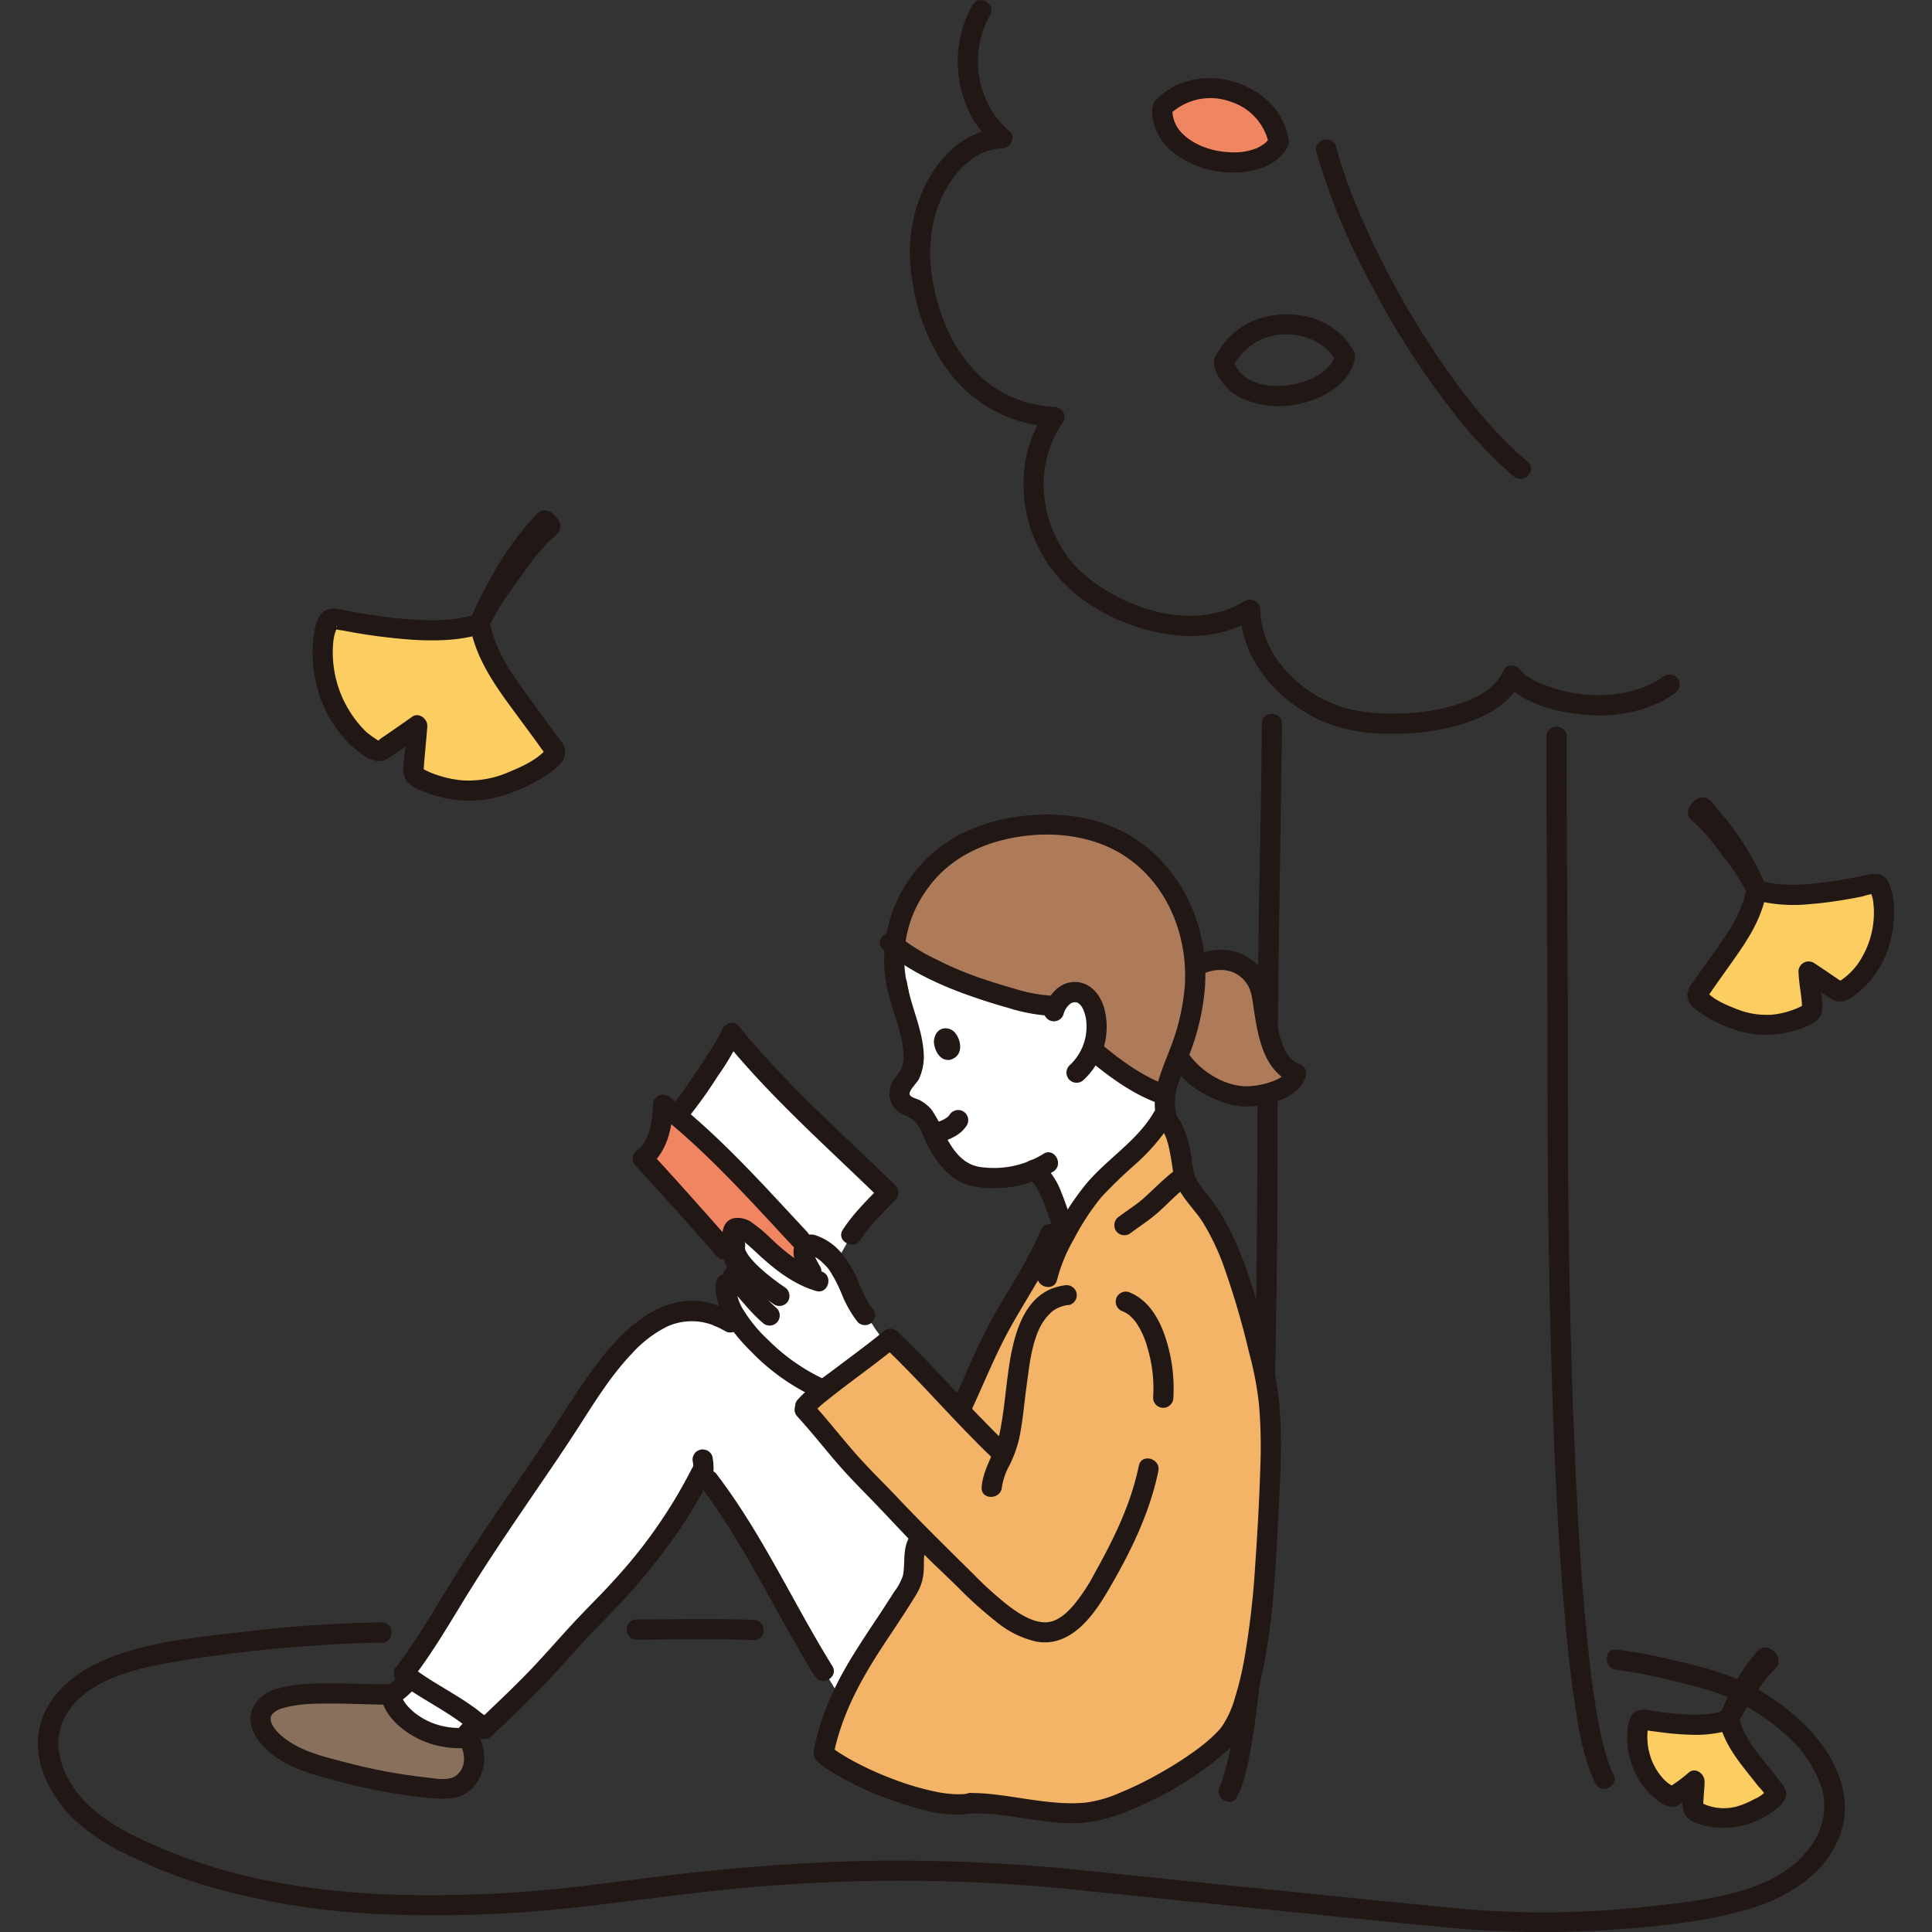 <!DOCTYPE svg PUBLIC "-//W3C//DTD SVG 1.1//EN" "http://www.w3.org/Graphics/SVG/1.1/DTD/svg11.dtd">
<!-- Uploaded to: SVG Repo, www.svgrepo.com, Transformed by: SVG Repo Mixer Tools -->
<svg width="256px" height="256px" viewBox="-7.5 0 382.05 382.05" xmlns="http://www.w3.org/2000/svg" fill="#000000">
<rect x="-7.5" y="0" width="382.05" height="382.05" fill="#333333" stroke="none"/>
<g id="SVGRepo_bgCarrier" stroke-width="0"/>
<g id="SVGRepo_tracerCarrier" stroke-linecap="round" stroke-linejoin="round"/>
<g id="SVGRepo_iconCarrier">
<defs>
<style>.a{fill:#ffffff;}.b{fill:#ef8561;}.c{fill:#211715;}.d{fill:#ad7b59;}.e{fill:#f4b467;}.f{fill:#fcce61;}.g{fill:#89705d;}</style>
</defs>
<path class="a" d="M160.894,244.176c2.5-3.905,3.884-4.741,7.261-8.335-10.653-10.434-21.743-20.1-31.015-31.549l-.378.907c-.759,1.825-7.577,12.034-9.661,14.479l28.163,34.572Z"/>
<path class="b" d="M150.671,244.991c-7.889-8.445-18.347-19.8-27.068-26.558-.025,3.89-1.313,8.843-4.016,10.647,5.471,5.883,10.751,11.911,16.084,17.911l13.667,13.778Z"/>
<path class="b" d="M245.37,28.1c-1.315-9.113-14.8-14.98-23.017-6.839C221.64,32.2,241.214,35.6,245.37,28.1Z"/>
<path class="a" d="M200.752,198.91c-4.431.015-13.294-3-16.011-3.957-4.11-1.446-11.248-4.737-15.336-7.915a21.558,21.558,0,0,0,.686,8.788,31.825,31.825,0,0,0,1.539,5.3c1.187,3.99,2.846,9.524-.123,12.675a3.864,3.864,0,0,0-1.121,2.237c-.215,2.255,1.768,2.578,3.194,3.364a6.353,6.353,0,0,1,2.22,2.112c.819,2.1,3.018,6.7,5.227,8.821a8.545,8.545,0,0,0,5.419,2.461,22.059,22.059,0,0,0,10.622-1.4c3.355,2.576,4.169,7.9,5.872,11.393,0,0,1.655,7.2,17.213,3.463,14.815-3.555,3.457-24.164,3.457-24.164a14.329,14.329,0,0,1-.536-1.889,8.021,8.021,0,0,1-.2-3.681c-5.618-1.78-10.8-5.966-14.381-8.941a12.186,12.186,0,0,0,.484-7.507c-.441-1.662-1.436-3.389-3.1-3.8a3.684,3.684,0,0,0-3.176.843,5.364,5.364,0,0,0-1.353,1.779C201.155,198.9,200.958,198.909,200.752,198.91Z"/>
<path class="c" d="M298.3,145.646c0,16.624.139,33.248.2,49.872.049,14.122-.012,28.246.145,42.368q.224,20.2.919,40.385c.516,14.4,1.205,28.816,2.539,43.169.547,5.878,1.2,11.757,2.159,17.583a55.466,55.466,0,0,0,2.828,11.633,18.9,18.9,0,0,0,.969,2.112c1.246,2.252,4.7.237,3.453-2.019q-.213-.385-.4-.785c-.076-.161-.146-.324-.217-.487.209.477.03.071-.055-.154q-.42-1.115-.757-2.257c-.573-1.939-1.009-3.918-1.393-5.9-1.054-5.443-1.646-10.408-2.215-15.917-1.448-14.021-2.174-28.12-2.732-42.2-.548-13.828-.873-27.665-1.055-41.5-.169-12.892-.134-25.784-.167-38.677-.044-17.321-.179-34.642-.213-51.963q0-2.628,0-5.257c0-2.574-4-2.579-4,0Z"/>
<path class="c" d="M237.139,355.286c1.656-3.391,2.332-7.251,2.946-10.942.959-5.769,1.558-11.6,2.056-17.427,1.3-15.175,1.863-30.415,2.278-45.637.413-15.136.608-30.277.689-45.418.063-11.761-.024-23.523.108-35.283.2-18.027.508-36.049.758-54.075.016-1.128.03-2.256.031-3.384,0-2.574-4-2.578-4,0-.011,15.808-.587,31.617-.688,47.426q-.127,20.093-.186,40.183c-.053,14.691-.208,29.382-.548,44.069-.359,15.485-.873,30.981-1.994,46.433-.239,3.3-.51,6.6-.832,9.894q-.216,2.2-.464,4.393-.12,1.04-.247,2.076c-.042.335-.084.671-.128,1.006-.025.2-.051.395-.078.593-.057.437.032-.226-.033.247a66.166,66.166,0,0,1-2.544,12.384c-.114.331-.243.656-.364.985-.172.466.17-.367,0,.01-.07.15-.137.3-.21.448-1.125,2.3,2.323,4.334,3.454,2.019Z"/>
<path class="c" d="M260.184,69.425c-4.839-8.909-18.525-9.612-25.036-2.273a15.146,15.146,0,0,0-2.26,3.283c-.7,1.422-.133,2.751.588,4.061A10.451,10.451,0,0,0,238,78.746a18.1,18.1,0,0,0,12.7.793c4.157-1.164,8.853-3.966,9.686-8.573a2.054,2.054,0,0,0-1.4-2.46,2.018,2.018,0,0,0-2.461,1.4,6.8,6.8,0,0,1-.277,1.06c-.122.349.084-.136-.086.195-.1.192-.2.381-.315.565a3.012,3.012,0,0,1-.481.66,11.32,11.32,0,0,1-.991.968,13.189,13.189,0,0,1-4.3,2.2c-3.373,1.037-7.39,1.166-10.348-.4a6.324,6.324,0,0,1-3.322-3.96l-.2,1.541a11.651,11.651,0,0,1,10.529-6.616c4-.029,8.052,1.757,9.994,5.332C257.959,73.706,261.414,71.69,260.184,69.425Z"/>
<path class="c" d="M247.3,27.565c-1.675-10.659-15.858-15.521-24.278-9.455-1.348.971-2.68,1.9-2.685,3.7a10.026,10.026,0,0,0,.467,3.09,11.127,11.127,0,0,0,3.342,4.961,18.924,18.924,0,0,0,11.628,4.246c4.206.149,9.091-1.1,11.325-5,1.282-2.237-2.173-4.254-3.454-2.019a4.7,4.7,0,0,1-1.2,1.4c-.023.017-.614.4-.863.532-.164.089-.331.172-.5.251-.012.006-.3.13-.109.051s-.175.064-.207.076a12.2,12.2,0,0,1-5.209.7c-3.41-.163-7.206-1.432-9.535-3.989a6.415,6.415,0,0,1-1.665-4.851l-.586,1.414a11.623,11.623,0,0,1,12.152-2.536,11.09,11.09,0,0,1,7.522,8.493,2.014,2.014,0,0,0,2.46,1.4A2.049,2.049,0,0,0,247.3,27.565Z"/>
<path class="c" d="M252.825,30.069a128.917,128.917,0,0,0,10.454,25.484,162.575,162.575,0,0,0,17.266,26.8A87.409,87.409,0,0,0,291.8,94.186c1.947,1.664,4.789-1.152,2.828-2.829-7.485-6.4-13.593-14.335-18.967-22.541A171.257,171.257,0,0,1,261.314,42.1a101.108,101.108,0,0,1-4.631-13.1c-.672-2.482-4.532-1.429-3.858,1.063Z"/>
<path class="c" d="M184.821.971c-5.09,8.827-3.458,21.155,4.46,27.776l1.414-3.414c-5.884.156-10.74,3.973-13.821,8.766a29.913,29.913,0,0,0-4.3,18.744c.832,8.911,4.3,18.213,10.956,24.415a27.58,27.58,0,0,0,17.459,7.182l-1.727-3.009c-5.97,8.452-5.572,20.2-.3,28.895,5.315,8.771,15.964,14.22,25.957,15.271a24.91,24.91,0,0,0,15.805-3.314l-3.01-1.727c.2,10.472,8.236,18.963,17.626,22.615a35.036,35.036,0,0,0,12.444,1.925,45.677,45.677,0,0,0,14.412-2.077c4.41-1.456,9.1-3.979,11.087-8.419h-3.454c3.542,4.632,10.376,6.174,15.874,6.731,6.018.609,13.007-.617,17.967-4.227a2.058,2.058,0,0,0,.717-2.736,2.015,2.015,0,0,0-2.736-.718c-4.27,3.108-10.058,4.155-15.249,3.744a30.823,30.823,0,0,1-7.777-1.668c-1.831-.646-4.223-1.682-5.342-3.145-.8-1.045-2.768-1.533-3.454,0-1.394,3.115-4.407,5-7.628,6.206a39.619,39.619,0,0,1-12.622,2.285,36.876,36.876,0,0,1-11.543-1.2,25.265,25.265,0,0,1-9.465-5.482c-4-3.605-6.751-8.357-6.857-13.833a2.017,2.017,0,0,0-3.009-1.727c-7.536,4.716-17.364,3.212-24.922-.666-3.943-2.024-7.85-4.768-10.434-8.43a24.428,24.428,0,0,1-4.383-11.979,21.444,21.444,0,0,1,3.754-14.3c.936-1.325-.344-2.928-1.727-3.01a23.291,23.291,0,0,1-13.485-5,28.541,28.541,0,0,1-7.7-10.413,40.208,40.208,0,0,1-3.084-10.861c-.023-.163-.028-.194-.08-.655q-.063-.561-.108-1.123a30.15,30.15,0,0,1,.01-4.965,25.2,25.2,0,0,1,2.285-8.6c2.223-4.673,6.313-9.333,11.863-9.48,1.6-.042,2.812-2.245,1.414-3.414-6.562-5.488-8.092-15.545-3.834-22.929,1.288-2.234-2.167-4.251-3.454-2.019Z"/>
<path class="d" d="M241.952,196.262c-.595-3.738-5.493-8.737-12.736-5.361l-.4.179a33.469,33.469,0,0,0-1.081-7.073,30.05,30.05,0,0,0-9.111-14.44c-11.74-10-27.375-5.7-29.595-5.062-.457.132-1,.29-1.606.49a26.033,26.033,0,0,0-7.835,4.092,27.188,27.188,0,0,0-9.994,16.531c-.059.408-.112.8-.158,1.189a71.484,71.484,0,0,0,15.309,8.146c2.845,1,12.424,4.259,16.6,3.934a5.319,5.319,0,0,1,1.35-1.779,3.684,3.684,0,0,1,3.176-.843c1.669.414,2.664,2.141,3.1,3.8a12.186,12.186,0,0,1-.484,7.507c3.586,2.975,8.766,7.164,14.385,8.945a37.3,37.3,0,0,1,2.429-7.281c.068-.182.147-.387.224-.59l.3.748a16.71,16.71,0,0,0,5.869,5.211c2.44,1.254,4.844,2.3,7.659,2.194,2.22-.078,8.41-1.062,9.469-4.5C243.492,210.4,242.868,201.943,241.952,196.262Z"/>
<path class="c" d="M208.319,210.014c4.042,3.289,8.294,6.368,13.23,8.166a2.011,2.011,0,0,0,2.46-1.4,2.053,2.053,0,0,0-1.4-2.461,23.219,23.219,0,0,1-3.062-1.376c-1.082-.57-2.131-1.2-3.154-1.869-.963-.63-1.9-1.3-2.826-1.987q-.363-.272-.723-.548c.166.128.013.009-.066-.052l-.307-.241q-.667-.526-1.326-1.064a2.05,2.05,0,0,0-2.829,0,2.024,2.024,0,0,0,0,2.829Z"/>
<path class="c" d="M202.83,200.489a3.939,3.939,0,0,1,1.278-1.967,1.6,1.6,0,0,1,1.445-.267c-.236-.093.251.143.3.179-.181-.128.253.247.258.252a3.976,3.976,0,0,1,.575.895,8.6,8.6,0,0,1,.6,2.142,10.43,10.43,0,0,1-3.337,9,2,2,0,0,0,2.828,2.828,14.327,14.327,0,0,0,4.1-14.12c-.746-2.656-2.645-5.115-5.6-5.245-3.175-.139-5.369,2.5-6.3,5.244a2,2,0,0,0,3.857,1.063Z"/>
<path class="c" d="M178.078,225.921a9.773,9.773,0,0,0,1.834-.541,9.6,9.6,0,0,0,1.786-.89,6.393,6.393,0,0,0,2-1.973,2.071,2.071,0,0,0,.2-1.541,2,2,0,0,0-3.655-.478,2.619,2.619,0,0,1-.174.256l.313-.405a4.481,4.481,0,0,1-.8.781l.405-.313a7.092,7.092,0,0,1-1.55.882l.478-.2a9.8,9.8,0,0,1-1.9.567,2.021,2.021,0,0,0-1.2.919,2,2,0,0,0,.718,2.737,2.227,2.227,0,0,0,1.541.2Z"/>
<path class="c" d="M177.171,205.858c-.031,1.322.954,4.077,3.219,3.721,2.9-.8,2.15-4.253.743-5.59C179.982,202.894,177.479,202.986,177.171,205.858Z"/>
<path class="c" d="M167.952,195.135c.686,4.41,2.942,8.516,3.2,13a7.932,7.932,0,0,1-.222,2.7,6.921,6.921,0,0,1-1.394,2.227,4.875,4.875,0,0,0-.2,6.019c1.113,1.319,2.858,1.519,4.075,2.659,1.145,1.071,1.69,3.2,2.487,4.7,2.082,3.895,4.9,7.512,9.531,8.225a22.279,22.279,0,0,0,15.383-3.011c2.139-1.412.138-4.878-2.019-3.454a18.562,18.562,0,0,1-12.124,2.616c-3.985-.405-5.986-3.779-7.653-7.037a20.992,20.992,0,0,0-2.386-4.443,7.719,7.719,0,0,0-2.273-1.781c-.523-.271-1.485-.484-1.879-.94-.594-.686,1.338-2.451,1.7-3.163a10.555,10.555,0,0,0,.963-5.5c-.345-4.817-2.595-9.151-3.331-13.882a2.013,2.013,0,0,0-2.46-1.4,2.049,2.049,0,0,0-1.4,2.46Z"/>
<path class="c" d="M172.073,195.494a23.309,23.309,0,0,1,3.534-19.331c4.015-5.925,10.365-9.215,17.249-10.505,7.1-1.331,15.132-.661,21.529,3.287,8.726,5.384,12.963,15.683,12.428,25.676a43.086,43.086,0,0,1-2.936,12.765c-1.875,5-4.34,9.863-2.2,15.231a2.062,2.062,0,0,0,2.461,1.4,2.014,2.014,0,0,0,1.4-2.46,10.238,10.238,0,0,1,.067-7.582c.668-1.935,1.5-3.815,2.208-5.735a47.119,47.119,0,0,0,2.932-12.611c.9-11.119-3.575-22.4-12.71-29.041-7.12-5.174-16.237-6.3-24.757-5.034-7.393,1.1-14.5,4.329-19.324,10.2a27.645,27.645,0,0,0-5.738,24.808c.658,2.487,4.518,1.432,3.857-1.063Z"/>
<path class="c" d="M230.225,192.628c2.6-1.162,5.717-1.241,7.906.8,1.847,1.719,1.956,3.777,2.318,6.191.825,5.487,1.984,12.377,7.848,14.613l-1.4-2.46c-.4,1.139-2.022,1.827-3.177,2.208a15.45,15.45,0,0,1-4.283.823c-4.462.192-9.381-2.821-11.882-6.411-1.461-2.1-4.93-.1-3.454,2.019a18.77,18.77,0,0,0,6.366,5.814c2.8,1.514,5.9,2.748,9.137,2.569,4.134-.227,9.632-1.6,11.15-5.959a2.043,2.043,0,0,0-1.4-2.46c-2.343-.893-3.321-3.769-3.92-5.966-.805-2.958-.955-6.018-1.622-9a10.072,10.072,0,0,0-4.987-6.365c-3.419-1.848-7.188-1.408-10.626.13a2.014,2.014,0,0,0-.717,2.736,2.048,2.048,0,0,0,2.736.717Z"/>
<path class="c" d="M167.125,187.743c4.9,4.209,11.26,7.1,17.313,9.218,2.458.862,4.943,1.658,7.454,2.352a35.045,35.045,0,0,0,8.848,1.6c2.574.024,2.577-3.976,0-4a31.225,31.225,0,0,1-7.949-1.5c-2.4-.668-4.774-1.428-7.125-2.248a65.215,65.215,0,0,1-7.708-3.3,38.769,38.769,0,0,1-8-4.945c-1.943-1.669-4.785,1.147-2.829,2.828Z"/>
<path class="a" d="M86.534,340.373c-3.8-3.115-9-5.687-12.953-8.535a18.957,18.957,0,0,1-3.763,3.571c.731,3.735,6.818,8.747,14.508,8.259a9.025,9.025,0,0,1,2.771-2.821Q86.821,340.609,86.534,340.373Z"/>
<path class="a" d="M167.6,265.561c-.687-1-1.81-2.4-2.329-3.252-.849-1.391-2.017-2.461-2.872-3.875-1.858-3.072-2.608-6.767-5.116-9.443-4.545-4.85-8.885-3.52-3.07,4.309a27.158,27.158,0,0,1-9.52-5.858c-1.471-1.349-8.464-8.887-7.263-1.356l.021.129a.252.252,0,0,0-.144.225c-.11,2.475,1.422,4.84,2.706,6.907l.5.8-2.109-.311a9.341,9.341,0,0,0-2.345.062c-.637,7.946,12.542,18.141,18.808,20.759,0,0,3.873,1.225,8.032-2.219C170.005,266.546,167.6,265.561,167.6,265.561Z"/>
<path class="a" d="M160.6,337.825c-2.061-1.856-5.042-7.367-5.042-7.367-8.594-13.825-13.625-26.329-24.1-39.5-4.749,9.905-12.7,20.013-20.6,27.884-4.166,4.151-7.773,8.512-11.888,12.827-2.912,3.053-7.087,6.982-10.5,10.265-4.168-4.2-11.257-7.321-15.906-11.02,4.482-5.772,8.329-12.726,12.405-19.15,5.654-8.91,11.359-17.04,17.3-25.787,5.291-7.788,11.807-20.14,20.354-24.879a13.282,13.282,0,0,1,12.188-.756c6,2.242,23.855,21.558,26.62,24.555,2.795,3.029,14.046,14.743,16.073,17.264,0,0,5.766,10.455-1.049,24.085S160.6,337.825,160.6,337.825Z"/>
<path class="e" d="M228.349,348.991c-6.144,4.176-14.277,8.194-19.508,9.24-6.576,1.315-18.035-1.813-24.39-1.659-7.407,1.62-24.3-5.555-29.1-9.813,2.585-13.667,10.344-21.889,17.214-33.464,1.072-1.805.262-6.253,1.374-8.107l.728-1.214c-3.66-3.764-6.887-7.348-10.807-11.267-4.761-4.761-8.2-9.635-12.461-14.2,1.707-2.358,12.609-9.943,17.148-13.744,5.031,4.727,9.182,9.354,13.688,14.127l.637-1.045c2.095-4.45,4.809-11.152,7.674-16.285,2.109-3.78,4.51-7.53,6.628-11.377l2.44,2.357c1.026-4.934,7-15.623,11.254-19.268,3.326-3.153,9.346-8.431,11.557-12.349,3.728,2.159,3.609,10.305,4.412,12,.348,1.388,1.905,3.394,3.061,4.754,6.6,7.764,9.886,23.055,12.068,31.3,2.67,10.082,1.8,21.183,1.275,31.591-.574,11.456-1.829,33.346-7.188,41.591C234.767,344.126,231.888,346.585,228.349,348.991Z"/>
<path class="c" d="M172.21,304.178c-1.245,2.315-.67,4.924-1.161,7.4a10.92,10.92,0,0,1-1.744,3.22c-.935,1.493-1.9,2.969-2.87,4.439-3.346,5.062-6.813,10.085-9.335,15.626a50.472,50.472,0,0,0-3.23,9.254c-.356,1.5-.978,3.113.335,4.293a18.5,18.5,0,0,0,2.283,1.677,60.382,60.382,0,0,0,13.306,6.217c4.7,1.622,10.186,3.23,15.188,2.2,2.52-.519,1.454-4.375-1.063-3.858a5.179,5.179,0,0,1-1.209.147,16.6,16.6,0,0,1-1.728-.014,24.115,24.115,0,0,1-3.363-.455,54.342,54.342,0,0,1-8.165-2.38,63.953,63.953,0,0,1-7.5-3.318c-1.034-.541-2.053-1.112-3.04-1.734a16.876,16.876,0,0,1-2.151-1.544l.514,1.946c1.558-8.032,5.346-14.993,9.786-21.769,2.207-3.367,4.481-6.69,6.574-10.13a9.967,9.967,0,0,0,1.528-4.8c.1-1.347-.137-3.207.5-4.391,1.219-2.267-2.233-4.289-3.453-2.019Z"/>
<path class="c" d="M71.954,330.721c-1.473,1.871-3.558,3.085-5.219,4.764a2,2,0,0,0,2.828,2.828c1.661-1.678,3.747-2.893,5.219-4.763a2.178,2.178,0,0,0,.586-1.414,2.037,2.037,0,0,0-.586-1.415,2.013,2.013,0,0,0-1.414-.585,1.933,1.933,0,0,0-1.414.585Z"/>
<path class="c" d="M137.96,259.783a24.3,24.3,0,0,0-2.818-1.365,1.516,1.516,0,0,0-.8-.036,1.486,1.486,0,0,0-.743.237,2.245,2.245,0,0,0-.919,1.2,2.022,2.022,0,0,0,.2,1.541l.313.405a2.009,2.009,0,0,0,.883.514l.12.051-.477-.2a20.54,20.54,0,0,1,2.22,1.113,1.486,1.486,0,0,0,.743.237,2.055,2.055,0,0,0,1.993-.955,2.022,2.022,0,0,0,.2-1.541,2.076,2.076,0,0,0-.92-1.195Z"/>
<path class="c" d="M86.13,339.088a13.507,13.507,0,0,0-2.3,1.926,9.846,9.846,0,0,0-1.6,2.321,2.141,2.141,0,0,0-.2,1.541,2.038,2.038,0,0,0,.92,1.2,2.013,2.013,0,0,0,1.541.2,1.979,1.979,0,0,0,1.195-.919,8.153,8.153,0,0,1,.872-1.422l-.313.4a9.428,9.428,0,0,1,1.684-1.65l-.405.313c.2-.158.414-.31.627-.458a2.143,2.143,0,0,0,.919-1.195,2.045,2.045,0,0,0-.2-1.542,2.02,2.02,0,0,0-1.195-.919,1.98,1.98,0,0,0-1.541.2Z"/>
<path class="c" d="M130.88,293.7c8.942,11.76,15,25.257,22.751,37.765,1.354,2.184,4.815.178,3.454-2.019-7.751-12.508-13.809-26-22.751-37.765a2.066,2.066,0,0,0-2.737-.717,2.013,2.013,0,0,0-.717,2.736Z"/>
<path class="c" d="M150.177,280.119c2.72,2.964,5.208,6.126,7.828,9.176,2.666,3.1,5.591,5.948,8.411,8.907,2.679,2.811,5.316,5.662,8.046,8.424,2.467,2.494,5.049,4.866,7.545,7.331a78.768,78.768,0,0,0,7.379,6.635,19.057,19.057,0,0,0,8.155,4.056c6.524,1.081,10.934-4.8,13.871-9.764,4.4-7.442,8.4-15.455,10.147-23.974.515-2.513-3.339-3.587-3.857-1.063-1.541,7.514-4.905,14.385-8.615,21.041a37.89,37.89,0,0,1-4.261,6.509C203.3,319.15,201.3,321,198.8,320.8c-2.612-.2-5.086-1.9-7.105-3.443a71.46,71.46,0,0,1-6.741-6.114c-4.954-4.891-9.9-9.742-14.691-14.8-2.937-3.1-6.022-6.069-8.832-9.29-2.843-3.26-5.5-6.678-8.426-9.866-1.744-1.9-4.567.933-2.828,2.828Z"/>
<path class="c" d="M202.9,254.2c-8.26,1.176-10.122,10.507-11.062,17.392-.536,3.932-.848,7.98-1.667,11.862-.781,3.7-3.252,6.812-3.552,10.631-.2,2.567,3.8,2.554,4,0a13.463,13.463,0,0,1,1.536-4.394,24.571,24.571,0,0,0,1.829-4.964c.771-3.5,1.031-7.137,1.522-10.681.507-3.664.871-7.51,2.349-10.942a10.428,10.428,0,0,1,2.716-3.761,6.134,6.134,0,0,1,3.392-1.286,2.014,2.014,0,0,0,1.4-2.461,2.052,2.052,0,0,0-2.46-1.4Z"/>
<path class="c" d="M191.657,285.565c-7.5-7.143-14.159-15.114-21.7-22.219-1.872-1.765-4.706,1.058-2.828,2.828,7.539,7.106,14.194,15.077,21.7,22.219,1.865,1.775,4.7-1.049,2.829-2.828Z"/>
<path class="c" d="M167.13,263.346c-2.858,2.385-5.779,4.48-8.9,6.851-2.679,2.034-5.653,4.016-7.934,6.515a2.043,2.043,0,0,0,0,2.828,2.021,2.021,0,0,0,2.829,0,27.89,27.89,0,0,1,3.125-2.781c1.548-1.251,2.771-2.178,4.366-3.386,3.132-2.373,6.328-4.68,9.346-7.2a2.014,2.014,0,0,0,0-2.828,2.043,2.043,0,0,0-2.828,0Z"/>
<path class="c" d="M164.948,258.636s-.332-.434-.159-.2c.146.2-.06-.09-.094-.137-.145-.206-.284-.417-.418-.631-.282-.453-.539-.922-.779-1.4-.46-.912-.859-1.853-1.265-2.79a20.9,20.9,0,0,0-3.3-5.649,11.528,11.528,0,0,0-4.818-3.439,3.453,3.453,0,0,0-4.313,1.437c-1.047,2.182.261,4.72,1.4,6.588a2,2,0,1,0,3.454-2.018c-.269-.442-.526-.89-.755-1.354-.061-.125-.295-.714-.131-.266-.066-.179-.137-.356-.195-.538-.051-.16-.1-.323-.134-.487a1.15,1.15,0,0,0-.045-.225c.015.027.034.523.031.218,0-.12.006-.256-.007-.375-.024-.221-.154.5-.008.135.092-.229-.284.494-.062.158.128-.193-.382.437-.1.164.027-.027-.466.35-.248.205.112-.074.44-.15-.3.122.369-.135-.007.058-.188,0a1.207,1.207,0,0,0,.312,0c.206-.011-.526-.127-.1,0,.126.037.252.073.377.111.475.144-.3-.169.08.031.28.148.556.294.822.467.157.1.307.211.46.319.084.059.27.237-.051-.041.1.085.2.163.3.247.318.271.622.558.915.856.164.168.325.339.479.515.077.087.149.176.224.264.242.283-.072-.119.056.069a28.143,28.143,0,0,1,2.533,4.821,22.9,22.9,0,0,0,3.205,5.647,2.007,2.007,0,0,0,2.828,0,2.056,2.056,0,0,0,0-2.828Z"/>
<path class="c" d="M154.909,251.42c-3.908-1.167-7.151-3.819-10.047-6.593a27.424,27.424,0,0,0-3.44-2.889,4.769,4.769,0,0,0-3.963-1.008c-2.449.741-2.258,3.695-1.957,5.687a2.013,2.013,0,0,0,2.46,1.4,2.051,2.051,0,0,0,1.4-2.46c-.027-.179-.024-.884-.059-1.266-.03-.328-.156.32.031-.137.069-.205.04-.146-.087.179q.157-.267-.162.177.212-.214-.221.151c.173-.1.086-.063-.264.1.282-.088-.6,0-.115.033-.219-.015-.455-.146-.152,0,.141.067.561.294.044,0,.305.176.616.329.91.524.162.107.316.226.477.335q.263.2-.044-.039c.081.064.161.127.241.192.591.486,1.162.993,1.72,1.517,3.562,3.352,7.388,6.533,12.168,7.96,2.472.739,3.528-3.121,1.063-3.857Z"/>
<path class="c" d="M138.887,244.532a2.379,2.379,0,0,0-2.215-.14,2.334,2.334,0,0,0-1.37,2.287,8.851,8.851,0,0,0,.476,2.82,23.6,23.6,0,0,0,2.508,4.857,2,2,0,1,0,3.454-2.019c-.56-.9-1.127-1.8-1.607-2.743-.112-.221-.214-.445-.32-.669-.17-.363.172.436-.011-.032-.052-.132-.1-.265-.148-.4a8.3,8.3,0,0,1-.368-1.514l.071.531a6.831,6.831,0,0,1-.05-1.07l-.071.532q-2.04,1.347-1.136,1.138l-.532.071a.476.476,0,0,1,.136,0l-.532-.071q-.544-.281-.3-.127a2.015,2.015,0,0,0,2.737-.718,2.047,2.047,0,0,0-.718-2.736Z"/>
<path class="c" d="M138.4,251.833a10.4,10.4,0,0,0-2.345.062,2.068,2.068,0,0,0-2,2c-.347,5.283,3.675,10.139,7.2,13.6a42.38,42.38,0,0,0,12.6,8.887,2.068,2.068,0,0,0,2.736-.717,2.015,2.015,0,0,0-.718-2.737,39.135,39.135,0,0,1-11.388-7.877,28.486,28.486,0,0,1-4.756-5.675,9.225,9.225,0,0,1-1.673-5.48l-2,2a10.4,10.4,0,0,1,2.345-.062,2.012,2.012,0,0,0,2-2,2.047,2.047,0,0,0-2-2Z"/>
<path class="c" d="M147.64,254.527c-.781-.539-1.552-1.092-2.308-1.666l-.285-.219c.474.359.074.057-.029-.025q-.318-.251-.632-.507-.664-.543-1.3-1.115a21.138,21.138,0,0,1-2.268-2.329c-.205-.25-.091-.149.031.048-.077-.124-.177-.237-.261-.356q-.183-.261-.347-.532a6.812,6.812,0,0,1-.331-.612c-.081-.171-.1-.41.053.133-.033-.115-.082-.226-.118-.34a2,2,0,0,0-3.857,1.063,13.614,13.614,0,0,0,4.175,5.668,52.472,52.472,0,0,0,5.46,4.243,2.011,2.011,0,0,0,2.736-.717,2.051,2.051,0,0,0-.717-2.737Z"/>
<path class="c" d="M146.108,258.714c-2.7-2.312-4.749-5.25-7.264-7.748a2,2,0,0,0-2.828,2.829c2.514,2.5,4.561,5.436,7.263,7.747a2,2,0,0,0,2.829-2.828Z"/>
<path class="c" d="M137.086,245.577c-5.331-6-10.623-12.031-16.084-17.911l-.405,3.141c3.8-2.709,4.936-7.961,5.006-12.374l-3.414,1.414c9.967,7.761,18.473,17.356,27.068,26.558,1.761,1.885,4.585-.948,2.829-2.828-8.6-9.2-17.1-18.8-27.069-26.559a2.03,2.03,0,0,0-3.414,1.415c-.044,2.779-.533,7.145-3.025,8.92a2.035,2.035,0,0,0-.405,3.141c5.461,5.88,10.754,11.913,16.084,17.911,1.714,1.928,4.534-.909,2.829-2.828Z"/>
<path class="c" d="M128.515,221.092a90.663,90.663,0,0,0,5.973-8.376,47.471,47.471,0,0,0,4.58-7.893l-3.342.883c9.324,11.476,20.474,21.237,31.015,31.55v-2.829c-2.684,2.841-5.433,5.436-7.574,8.74-1.405,2.166,2.057,4.173,3.454,2.018,1.947-3,4.5-5.343,6.949-7.929a2.034,2.034,0,0,0,0-2.829c-10.541-10.312-21.692-20.073-31.016-31.549-1.063-1.309-2.835-.339-3.343.882-.1.248-.205.5-.31.745-.156.368.251-.483.06-.15-.093.162-.17.335-.259.5-.282.521-.591,1.027-.9,1.532-.891,1.457-1.824,2.888-2.768,4.311q-1.5,2.268-3.068,4.5c-.816,1.159-1.6,2.27-2.28,3.071-1.649,1.957,1.167,4.8,2.829,2.829Z"/>
<path class="c" d="M214.591,259.34c.431.164-.158-.1.215.1.167.088.333.177.494.276s.32.2.472.319c-.288-.216.138.125.191.174a8.96,8.96,0,0,1,.826.85,4.946,4.946,0,0,1,.549.748,16.08,16.08,0,0,1,2.075,4.738,27.722,27.722,0,0,1,1.116,9.847,2,2,0,0,0,4,0,31.964,31.964,0,0,0-1.461-11.578c-1.24-3.912-3.392-7.8-7.413-9.329a2.017,2.017,0,0,0-2.461,1.4,2.045,2.045,0,0,0,1.4,2.46Z"/>
<path class="c" d="M201.539,253.068a31.732,31.732,0,0,1,3.367-8.116,47.679,47.679,0,0,1,5.384-8.219,93,93,0,0,1,6.694-6.473,40.077,40.077,0,0,0,7.165-8.331l-2.736.718c1.653,1.025,2.162,3.786,2.523,5.676.216,1.127.365,2.264.553,3.4a14.144,14.144,0,0,0,.6,2.282c1.128,2.957,3.66,5.127,5.315,7.779a46.854,46.854,0,0,1,3.967,8.253,164.507,164.507,0,0,1,5.152,17.5,65.376,65.376,0,0,1,1.963,10.417,101.615,101.615,0,0,1,.238,12.265c-.2,6.507-.565,13.025-1.026,19.519a165.758,165.758,0,0,1-2.1,18.122,63.9,63.9,0,0,1-1.961,8.119A18.956,18.956,0,0,1,234,341.6c.164-.218-.2.238-.266.311-.145.168-.295.332-.447.493-.39.416-.8.812-1.22,1.2a34.7,34.7,0,0,1-2.8,2.293,71.393,71.393,0,0,1-7.405,4.75,67.38,67.38,0,0,1-7.785,3.824,25.248,25.248,0,0,1-6.831,1.989c-6.3.609-12.682-1.079-18.918-1.694a33.815,33.815,0,0,0-3.883-.192c-2.571.044-2.579,4.044,0,4,6.383-.109,12.676,1.681,19.047,1.949,5.92.249,11.2-1.76,16.443-4.339a63.855,63.855,0,0,0,14.957-9.751c3.654-3.345,5.313-7.851,6.5-12.564,3.059-12.158,3.41-24.946,4.055-37.409.437-8.452.759-17.022-.942-25.366a166.012,166.012,0,0,0-4.881-18.129c-2.03-6.231-4.588-12.147-8.769-17.239a18.133,18.133,0,0,1-1.482-2.056,7.643,7.643,0,0,1-.5-.918c-.087-.2-.363-1.224-.2-.574-.215-.843-.359-1.687-.491-2.548a23.02,23.02,0,0,0-2.069-7.528,7.631,7.631,0,0,0-2.686-2.907,2.025,2.025,0,0,0-2.736.717c-3.415,5.889-9.62,9.446-13.8,14.683a56.452,56.452,0,0,0-5.77,8.949,34.481,34.481,0,0,0-3.445,8.463c-.547,2.509,3.308,3.581,3.857,1.063Z"/>
<path class="c" d="M195.968,233.05c-.383-.291.192.182.292.276.183.175.358.359.525.55.1.115.2.234.292.353-.164-.2-.118-.153.009.026q.224.318.426.65a15.544,15.544,0,0,1,.75,1.393c.127.266.245.536.364.806-.068-.155-.095-.233-.014-.03.06.15.121.3.18.452.817,2.087,1.446,4.247,2.421,6.27a2.012,2.012,0,0,0,2.737.718,2.052,2.052,0,0,0,.717-2.737c-.113-.236-.218-.476-.326-.714s.141.358,0,0c-.055-.14-.112-.279-.166-.419-.2-.507-.381-1.019-.563-1.532-.387-1.09-.766-2.184-1.208-3.253a14.28,14.28,0,0,0-4.42-6.264,2,2,0,0,0-2.736.717,2.061,2.061,0,0,0,.717,2.736Z"/>
<path class="c" d="M224.709,231.523c-1.951,1.493-3.659,3.228-5.459,4.892-.411.379-.828.751-1.261,1.1-.033.027-.415.333-.26.211.127-.1-.163.124-.19.144-.238.18-.478.356-.719.531-.994.718-2.006,1.411-2.989,2.145a2.051,2.051,0,0,0-.718,2.736,2.02,2.02,0,0,0,2.736.717c1.99-1.484,4.095-2.818,5.937-4.492.859-.781,1.687-1.6,2.529-2.395.408-.386.818-.769,1.238-1.143q.33-.294.668-.579c.124-.1.25-.208.376-.31.045-.036.382-.3.13-.107a2.055,2.055,0,0,0,.718-2.736,2.02,2.02,0,0,0-2.736-.718Z"/>
<path class="c" d="M68.005,320.831a251.926,251.926,0,0,0-28.122,1.963c-9.436,1.081-19.546,2-28.218,6.145C5.58,331.847.354,337.009.017,344.075c-.289,6.053,3.087,11.819,7.329,15.89a39.531,39.531,0,0,0,9.753,6.506,99.934,99.934,0,0,0,17.17,6.722,146.6,146.6,0,0,0,35.649,5.4,249.055,249.055,0,0,0,36.256-1.387c12.68-1.391,25.264-3.3,38-4.256a335.041,335.041,0,0,1,58.548.5c11.779,1.185,23.553,2.421,35.329,3.63,13.626,1.4,27.252,2.811,40.888,4.106a200.566,200.566,0,0,0,33.435.324c8.752-.627,17.716-1.545,26.157-4.055,7.741-2.3,15.629-7.277,18.1-15.422,2.621-8.643-2.735-17.153-9.051-22.633a44.661,44.661,0,0,0-12.651-7.819,80.853,80.853,0,0,0-10.749-3.091,93.08,93.08,0,0,0-12.022-2.283c-2.557-.27-2.538,3.732,0,4a87.465,87.465,0,0,1,11.6,2.3,71.174,71.174,0,0,1,10.2,2.972c-.458-.189.308.145.319.15.307.145.614.286.919.433q.793.385,1.574.8,1.753.926,3.425,1.994a38.849,38.849,0,0,1,5.577,4.3,23.917,23.917,0,0,1,6.9,10.186c2.475,8.153-3.365,15.207-10.478,18.543-6.968,3.267-15.263,4.212-22.827,5.016a185.7,185.7,0,0,1-36.143.691c-12.03-1.084-24.046-2.343-36.062-3.57q-19.356-1.977-38.71-3.98a358.01,358.01,0,0,0-43.975-2.065c-12.065.249-24.111,1.133-36.1,2.457-11.9,1.314-23.7,3.218-35.672,3.894-23.137,1.308-47.528.237-69.061-9.168-6.7-2.926-13.594-6.421-17.412-12.951-2.616-4.475-3.177-9.763-.017-14.105,4.682-6.435,13.909-8.3,21.231-9.562a280.034,280.034,0,0,1,28.7-3.217c3.948-.266,7.906-.475,11.865-.482,2.573,0,2.578-4,0-4Z"/>
<path class="f" d="M87.687,124.745c1.128,4.669,3.6,8.565,6.369,12.411,1.554,2.158,6.382,8.626,7.147,9.77a6.819,6.819,0,0,1,1.078,1.67c.122.527-.2.8-.564,1.175a19.283,19.283,0,0,1-5.567,3.7,27.652,27.652,0,0,1-8.162,2.73,22.1,22.1,0,0,1-12.958-2.494,1.318,1.318,0,0,1-.745-1.432,39.245,39.245,0,0,1,.306-4.09l.211-2.353a15.328,15.328,0,0,0,.2-2.372c-.26.223-.573.36-.852.558l-.931.658L71.3,146.041l-1.862,1.317c-.31.219-.622.437-.931.658a2.922,2.922,0,0,1-.912.534c-.714.15-1.826-.756-2.417-1.133A16.079,16.079,0,0,1,60.9,143.2a23.913,23.913,0,0,1-3.83-8.217,24.371,24.371,0,0,1-.723-7.226,15.634,15.634,0,0,1,.589-3.55c.342-1.147.465-2.093,1.9-1.827,8.633,1.595,18.261,3.272,26.941,1.393,0,0,1.3-.327,1.57-.431C87.4,123.62,87.687,124.745,87.687,124.745Z"/>
<path class="c" d="M89.315,123.615a86.2,86.2,0,0,1,5.584-10.54,53.793,53.793,0,0,1,6.7-8.744l-.883.514.039-.007-1.541-.2a1.034,1.034,0,0,1,.36.448l-.2-1.541-.009.041.514-.883c-3.171,2.522-5.594,6.068-7.92,9.351-1.257,1.774-2.488,3.569-3.664,5.4a31.25,31.25,0,0,0-2.634,4.623,2.068,2.068,0,0,0,.717,2.736,2.014,2.014,0,0,0,2.737-.717,46.546,46.546,0,0,1,4.812-7.892q1.414-2.061,2.888-4.08c.336-.459.676-.914,1.017-1.369.355-.473-.19.226.132-.171s.656-.811.994-1.209c.655-.769,1.329-1.524,2.033-2.249s1.951-1.485,2.231-2.475c.328-1.159-.51-2.3-1.356-3.012a2.37,2.37,0,0,0-2.173-.655,3.646,3.646,0,0,0-1.675,1.351,57.306,57.306,0,0,0-6.4,8.439,92.414,92.414,0,0,0-6.158,11.781,2.011,2.011,0,0,0,1.4,2.46,2.052,2.052,0,0,0,2.46-1.4Z"/>
<path class="c" d="M85.759,125.277c1.384,5.506,4.552,10.155,7.868,14.666,1.3,1.762,2.6,3.519,3.892,5.281.487.664.975,1.327,1.454,2,.152.212.3.427.451.639.177.246.361.483.542.727l.117.156q.318.609.169-.033l.515-.882c-1.831,2.34-4.964,3.728-7.642,4.84a19.756,19.756,0,0,1-9.282,1.634,20.611,20.611,0,0,1-4.363-.877,18.993,18.993,0,0,1-1.879-.67c-.308-.131-.613-.278-.912-.428l-.329-.169q-.682-.5-.065.44c-.143,0,.723-8.421.706-9.133-.035-1.386-1.724-2.664-3.01-1.727-1.765,1.286-3.6,2.5-5.381,3.762a7.213,7.213,0,0,0-1.117.79c-.306.331-.311.206.1.293a2.148,2.148,0,0,1-.4-.215,25.525,25.525,0,0,1-2.214-1.578,22.028,22.028,0,0,1-6.569-17.929,12.578,12.578,0,0,1,.271-1.467c.049-.2.447-1.107.373-1.333-.178-.55.1-.067.023-.1.179.071-.587.363-.584.378a10.869,10.869,0,0,0,1.793.335,112.617,112.617,0,0,0,14.084,1.85c4.408.232,9.268.179,13.5-1.253l-2.46-1.4c.108.47.227.936.346,1.4.634,2.493,4.493,1.436,3.857-1.063-.119-.467-.238-.934-.346-1.4a2.016,2.016,0,0,0-2.46-1.4c-4.347,1.472-9.317,1.355-13.83,1.021-2.764-.2-5.509-.579-8.243-1.03-1.278-.211-2.554-.437-3.828-.669s-2.7-.692-3.942-.07c-1.934.969-2.262,3.842-2.5,5.746a24.837,24.837,0,0,0,.418,8,24.233,24.233,0,0,0,7.421,13.341c1.763,1.509,4.389,3.728,6.768,2.3s4.687-3.219,6.934-4.856L73,143.464c.069,2.786-.673,5.585-.713,8.378a3.827,3.827,0,0,0,1.039,3.095,11.358,11.358,0,0,0,3.575,1.819,22.984,22.984,0,0,0,16.438.1A32.345,32.345,0,0,0,100.976,153a10.339,10.339,0,0,0,2.932-2.75,3.364,3.364,0,0,0-.59-3.816c-2.008-2.658-3.936-5.385-5.912-8.068-3.217-4.37-6.446-8.809-7.79-14.152C88.989,121.719,85.13,122.776,85.759,125.277Z"/>
<path class="f" d="M339.605,177.155c-.843,3.793-2.783,6.981-4.967,10.134-1.225,1.768-5.034,7.072-5.635,8.009a5.5,5.5,0,0,0-.848,1.367c-.091.428.175.644.474.942a15.59,15.59,0,0,0,4.559,2.913,22.376,22.376,0,0,0,6.642,2.087,17.874,17.874,0,0,0,10.445-2.211,1.064,1.064,0,0,0,.581-1.169,31.648,31.648,0,0,0-.308-3.3l-.206-1.9a12.448,12.448,0,0,1-.2-1.916c.214.177.468.283.7.439l.763.518,1.576,1.073,1.526,1.037c.254.173.509.344.762.519a2.389,2.389,0,0,0,.746.418c.58.11,1.466-.639,1.938-.953a12.985,12.985,0,0,0,3.4-3.474,19.362,19.362,0,0,0,2.976-6.7,19.759,19.759,0,0,0,.477-5.857,12.606,12.606,0,0,0-.53-2.862c-.293-.923-.406-1.686-1.563-1.45-6.959,1.419-14.722,2.919-21.772,1.528,0,0-1.056-.244-1.276-.325C339.82,176.24,339.605,177.155,339.605,177.155Z"/>
<path class="c" d="M341.55,174.8a58.222,58.222,0,0,0-9.4-14.814c-.671-.763-1.435-1.943-2.452-2.227-1.283-.359-2.421.651-3.03,1.675a2.139,2.139,0,0,0-.208,2.011,2.39,2.39,0,0,0,.819.957c-.361-.3.126.12.157.148a24.755,24.755,0,0,1,1.782,1.767q1.175,1.263,2.233,2.625c-.352-.452.123.163.215.283q.276.363.549.729.618.825,1.224,1.661a41.651,41.651,0,0,1,4.653,7.2,2.014,2.014,0,0,0,2.737.718,2.05,2.05,0,0,0,.717-2.737,24.9,24.9,0,0,0-2.163-3.645c-1.018-1.525-2.085-3.018-3.174-4.493a36.972,36.972,0,0,0-6.911-7.714l.919,1.2-.008-.033-.2,1.541q.222-.306.053-.148c.167-.172.194-.2.083-.093l-1.541.2.032,0-.883-.514c1.428,1.5,2.764,3.074,4.046,4.7.413.524-.043-.067.092.119.041.057.083.114.124.172.106.152.209.306.312.461.322.485.633.977.94,1.471a71.384,71.384,0,0,1,4.826,8.8,2.015,2.015,0,0,0,2.737.718,2.05,2.05,0,0,0,.717-2.737Z"/>
<path class="c" d="M337.676,176.623c-.942,4.026-3.189,7.43-5.543,10.766-1.6,2.272-3.22,4.536-4.806,6.821a4.828,4.828,0,0,0-1.172,2.455,3.513,3.513,0,0,0,1.521,2.783,21.438,21.438,0,0,0,5.941,3.432,19.619,19.619,0,0,0,13.66.953c1.962-.6,5.022-1.487,5.5-3.77a12.624,12.624,0,0,0-.205-3.921,36.637,36.637,0,0,1-.427-4.035l-3.009,1.727c1.818,1.2,3.589,2.508,5.438,3.666,1.831,1.146,3.352.294,4.923-.848a19.087,19.087,0,0,0,6.8-10.508,21.634,21.634,0,0,0,.734-6.568,11.748,11.748,0,0,0-1.293-5.478c-1.274-2.009-3.678-1.143-5.559-.772-2.234.441-4.478.861-6.738,1.146-4.216.533-8.925.892-13.047-.386a2.018,2.018,0,0,0-2.461,1.4c-.08.381-.17.761-.259,1.14-.587,2.5,3.269,3.572,3.857,1.063.089-.379.179-.758.259-1.139l-2.46,1.4a31.011,31.011,0,0,0,11.343.811c2.182-.168,4.354-.468,6.512-.826,1.058-.176,2.112-.369,3.165-.572.669-.128,2.375-.742,2.883-.551l-.883-.514a6.868,6.868,0,0,1,.6,2.27,16.3,16.3,0,0,1,.016,3.734,17.5,17.5,0,0,1-2.214,6.91,13.328,13.328,0,0,1-4.24,4.669,3.146,3.146,0,0,1-.3.188q-.514.261.492.062c0-.076-.551-.38-.608-.419-.508-.347-1.018-.691-1.526-1.037q-1.7-1.157-3.418-2.289a2.016,2.016,0,0,0-3.009,1.727,35.315,35.315,0,0,0,.4,3.816c.062.55.137,1.1.2,1.65.037.335.068.67.087,1.006.026.463-.185.717.229.369.664-.558-.276-.012-.435.07-.223.114-.448.225-.677.327a14.552,14.552,0,0,1-1.543.57,16.138,16.138,0,0,1-3.5.732,15.827,15.827,0,0,1-7.172-1.194c-2.115-.825-4.6-1.877-6.071-3.682l.515.882c.163.393-.141.626.281.036.1-.14.2-.279.3-.421.115-.166.225-.335.339-.5.394-.574.8-1.141,1.2-1.709,1.022-1.448,2.051-2.891,3.074-4.338,2.626-3.713,5.117-7.546,6.167-12.034C342.12,175.182,338.264,174.113,337.676,176.623Z"/>
<path class="f" d="M334.649,340.893a20.982,20.982,0,0,0,4,7.167c.958,1.237,3.929,4.941,4.4,5.6a4.014,4.014,0,0,1,.668.96c.083.307-.1.475-.308.7a11.325,11.325,0,0,1-3.2,2.292,16.24,16.24,0,0,1-4.743,1.773,13,13,0,0,1-7.67-1.2c-.4-.2-.451-.424-.468-.827a23.138,23.138,0,0,1,.1-2.411l.076-1.388a9,9,0,0,0,.068-1.4c-.148.136-.329.223-.489.345l-.534.406-1.1.84-1.068.812c-.178.136-.356.27-.533.407a1.728,1.728,0,0,1-.526.332c-.417.1-1.089-.407-1.444-.617a9.443,9.443,0,0,1-2.6-2.39,14.08,14.08,0,0,1-2.421-4.753,14.375,14.375,0,0,1-.574-4.234,9.231,9.231,0,0,1,.274-2.1c.177-.681.23-1.24,1.079-1.113,5.109.761,10.8,1.549,15.87.266,0,0,.757-.219.914-.286C334.458,340.238,334.649,340.893,334.649,340.893Z"/>
<path class="c" d="M336.367,340.454c.1-.263.207-.523.311-.784l-.044.1c.033-.076.066-.152.1-.228.056-.129.113-.257.171-.385q.393-.871.818-1.729.779-1.579,1.63-3.121a29.925,29.925,0,0,1,3.61-5.1l-.882.514.023,0-1.541-.2q.291.173-.035-.037-.219-.306-.025-.017l-.2-1.541,0,.024.514-.883a26.885,26.885,0,0,0-4.616,5.843,34.845,34.845,0,0,0-3.685,6.478,2.008,2.008,0,0,0,1.4,2.46,2.056,2.056,0,0,0,2.46-1.4c.165-.433-.215.436.007-.014.081-.162.157-.326.239-.487.218-.424.451-.84.689-1.252.53-.918,1.089-1.818,1.66-2.71q.762-1.192,1.558-2.363c.185-.271.371-.542.561-.81.062-.086.123-.172.186-.257q.127-.174.26-.346c-.293.386.058-.069.094-.115.372-.464.756-.92,1.159-1.358.5-.545,1.179-1,1.378-1.75a2.751,2.751,0,0,0-1.44-2.844,2.162,2.162,0,0,0-1.7-.275,2.991,2.991,0,0,0-1.448,1.188,34.77,34.77,0,0,0-3.606,5.116,56.015,56.015,0,0,0-3.453,7.214,2.008,2.008,0,0,0,1.4,2.46,2.056,2.056,0,0,0,2.46-1.4Z"/>
<path class="c" d="M332.721,341.425c1,3.38,3.011,6.15,5.166,8.881.791,1,1.588,2,2.38,3a9.632,9.632,0,0,1,1.726,2.317l-.273-1.009,0,.268.273-1.009a6.547,6.547,0,0,1-2.617,1.915,15.776,15.776,0,0,1-3.611,1.487,9.726,9.726,0,0,1-7.2-.98l.718.717q.078.724.037-.08c0-.261.009-.522.026-.783.02-.4.055-.8.079-1.206.055-.922.18-1.865.144-2.786-.053-1.368-1.716-2.687-3.009-1.727a33.5,33.5,0,0,1-4.253,3.142l1.009-.273c.394-.008.2.073-.114-.143-.214-.144-.443-.264-.655-.411a7.362,7.362,0,0,1-1.227-1.113,11.674,11.674,0,0,1-2.031-3.169,12.373,12.373,0,0,1-.966-3.731c-.095-.994-.149-2.793.307-3.46l-.718.717q-.691.091-.174.126l.647.095q.544.078,1.09.153c.839.116,1.679.227,2.52.324,1.563.18,3.133.311,4.707.343a23.457,23.457,0,0,0,8.242-1.029l-2.461-1.4c.074.273.153.545.233.817.719,2.466,4.58,1.417,3.857-1.063-.079-.272-.159-.544-.233-.818a2.017,2.017,0,0,0-2.46-1.4c-3.6,1.285-7.711,1-11.439.594-1.145-.124-2.285-.28-3.425-.447a4.482,4.482,0,0,0-2.952.121c-1.637.912-1.782,3.5-1.789,5.131a15.986,15.986,0,0,0,4.771,11.481c1.14,1.067,3.093,2.675,4.8,2.205a7.48,7.48,0,0,0,2.248-1.482q1.236-.941,2.482-1.863l-3.009-1.726c.077,1.984-.7,4.284-.079,6.216.653,2.022,3.8,2.647,5.627,2.94a16.438,16.438,0,0,0,12.686-3.649,4.914,4.914,0,0,0,1.843-2.25c.326-1.184-.331-2.085-1.013-2.957.228.291-.152-.2-.186-.244q-.35-.453-.7-.9-.7-.888-1.4-1.771c-2.246-2.832-4.73-5.65-5.773-9.18C335.85,337.9,331.989,338.947,332.721,341.425Z"/>
<path class="c" d="M133.524,291.522c.042-.36.079-.719.085-1.082a13.059,13.059,0,0,0-.221-2.35,1.928,1.928,0,0,0-1.663-1.433,1.522,1.522,0,0,0-.8.036,2.03,2.03,0,0,0-1.2.919l-.2.478a2,2,0,0,0,0,1.063c.021.128.041.256.058.384l-.071-.532a10,10,0,0,1,.006,2.517,2.228,2.228,0,0,0,.585,1.414,2,2,0,0,0,2.829,0l.313-.4a1.987,1.987,0,0,0,.273-1.009Z"/>
<path class="g" d="M45.467,343.336c-2.859-3.5-1.477-7.021,4.115-7.835,7.969-1.161,13.282-.31,20.183-.43.426,3.869,6.992,9.4,15.237,8.54,3.059,4.405.218,10.038-3.829,10.087-8.515.1-23.249-3.7-27.23-5.1C49.851,347.145,47.028,345.245,45.467,343.336Z"/>
<path class="c" d="M83.4,344.81c1.179,1.913,1.293,4.625-.556,6.2-1.55,1.321-4.4.638-6.261.454a108.362,108.362,0,0,1-15.967-3.027c-4.224-1.077-8.862-2.183-12.276-5.047a8.131,8.131,0,0,1-1.869-2.094c-.072-.125-.143-.252-.206-.382-.276-.57.069.3-.108-.279a4.622,4.622,0,0,1-.142-.556c.076.432,0-.267.007-.365a1.618,1.618,0,0,1,.376-.8,4.36,4.36,0,0,1,2.014-1.12c3.357-1,7.209-.934,10.679-.911,3.558.024,7.112.239,10.671.187,2.572-.037,2.579-4.037,0-4-3.691.054-7.376-.181-11.066-.189s-7.786,0-11.347,1.056a7.16,7.16,0,0,0-5.077,4.316c-.742,2.258.238,4.577,1.65,6.334,3.456,4.3,9.23,6.015,14.36,7.376A114.6,114.6,0,0,0,76.914,355.5c3.333.312,6.852.608,9.266-2.184a8.919,8.919,0,0,0,.677-10.521c-1.348-2.188-4.809-.181-3.454,2.019Z"/>
<path class="c" d="M85.02,341.609a14.712,14.712,0,0,1-5.164-.322,13.12,13.12,0,0,1-4.221-1.787c-.305-.192-.6-.4-.894-.607-.078-.056-.155-.113-.231-.172.13.1.141.106.033.02s-.238-.2-.355-.3a13.056,13.056,0,0,1-1.454-1.5c.172.207.081.113-.03-.046-.089-.128-.178-.255-.262-.387-.147-.23-.272-.469-.4-.707-.07-.127-.167-.509-.026-.032-.038-.126-.095-.25-.134-.376-.057-.18-.195-.972-.113-.321a2.065,2.065,0,0,0-2-2,2.012,2.012,0,0,0-2,2c.417,3.319,2.822,5.879,5.517,7.667a18.269,18.269,0,0,0,11.738,2.871,2.055,2.055,0,0,0,2-2,2.014,2.014,0,0,0-2-2Z"/>
<path class="c" d="M198.456,243.027c-2.608,6.163-6.4,11.693-9.64,17.52-2.922,5.251-5.128,10.852-7.674,16.285a2.056,2.056,0,0,0,.717,2.736,2.017,2.017,0,0,0,2.737-.717c2.546-5.433,4.754-11.033,7.674-16.285,3.24-5.829,7.032-11.357,9.64-17.52a2.068,2.068,0,0,0-.717-2.736,2.014,2.014,0,0,0-2.737.717Z"/>
<path class="c" d="M118.388,324.237c7.72,0,15.471-.2,23.187.091,2.574.1,2.57-3.9,0-4-7.716-.287-15.467-.092-23.187-.091-2.574,0-2.578,4,0,4Z"/>
<path class="c" d="M135.142,258.418c-12.89-5.174-22.573,7.828-28.729,17.174-3.377,5.128-6.681,10.286-10.15,15.354-4.211,6.151-8.421,12.3-12.44,18.584-4.359,6.81-8.241,13.963-13.189,20.378a1.991,1.991,0,0,0,.313,2.424c5.063,3.976,11.3,6.465,15.906,11.02a2.035,2.035,0,0,0,2.828,0c2.98-2.862,5.992-5.693,8.9-8.625,3.1-3.118,5.981-6.433,8.94-9.679,2.979-3.266,6.171-6.325,9.131-9.607a124.285,124.285,0,0,0,8.409-10.386,87.984,87.984,0,0,0,7.69-12.6c1.135-2.3-2.314-4.329-3.454-2.019A97.637,97.637,0,0,1,114.734,311.6c-2.917,3.305-6.1,6.35-9.086,9.586s-5.864,6.582-8.936,9.743c-3.2,3.289-6.552,6.421-9.859,9.6h2.828c-4.638-4.593-10.822-7.029-15.906-11.021l.313,2.424c4.233-5.488,7.659-11.528,11.31-17.4,3.8-6.116,7.842-12.081,11.9-18.027,3.5-5.13,7.022-10.241,10.364-15.478,2.974-4.659,5.992-9.371,9.82-13.388a23.747,23.747,0,0,1,6.8-5.246,11.789,11.789,0,0,1,9.793-.11,2.014,2.014,0,0,0,2.46-1.4,2.049,2.049,0,0,0-1.4-2.46Z"/>
</g>
</svg>